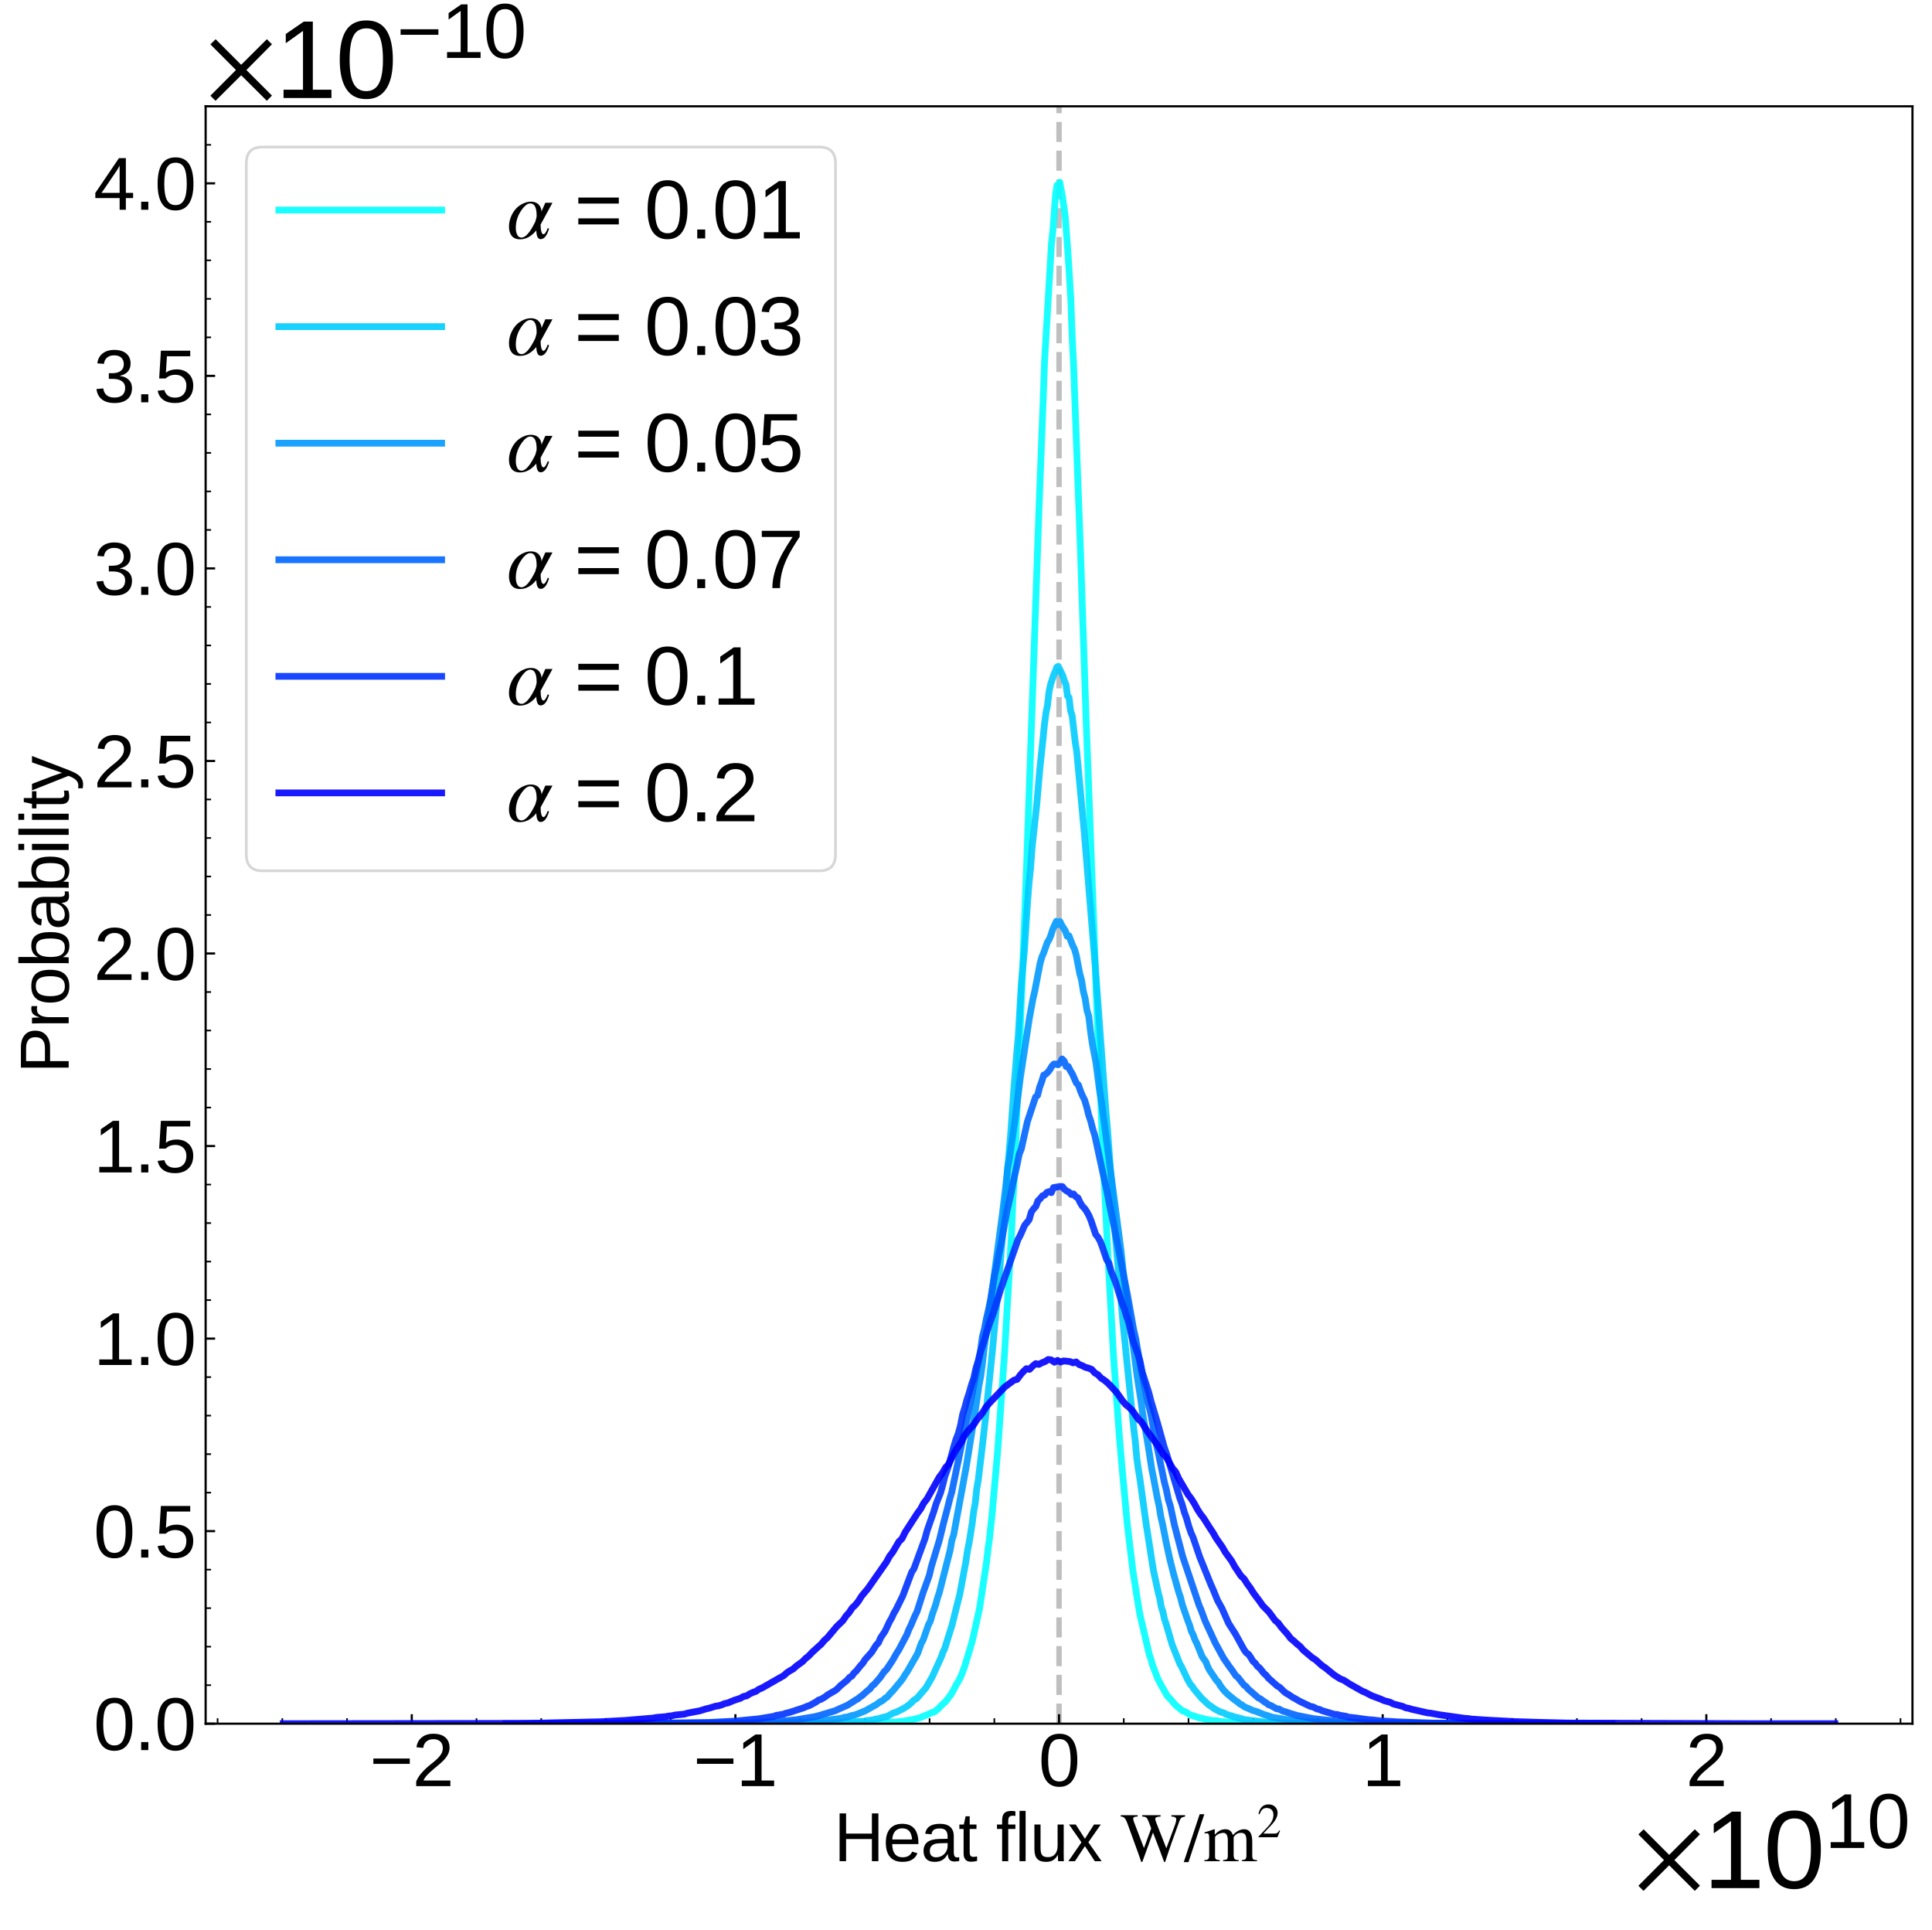<?xml version="1.0" encoding="utf-8" standalone="no"?>
<!DOCTYPE svg PUBLIC "-//W3C//DTD SVG 1.1//EN"
  "http://www.w3.org/Graphics/SVG/1.1/DTD/svg11.dtd">
<svg xmlns:xlink="http://www.w3.org/1999/xlink" width="712.237pt" height="711.49pt" viewBox="0 0 712.237 711.49" xmlns="http://www.w3.org/2000/svg" version="1.1">
 <defs>
  <style type="text/css">*{stroke-linejoin: round; stroke-linecap: butt}</style>
 </defs>
 <g id="figure_1">
  <g id="patch_1">
   <path d="M 0 711.49 
L 712.237 711.49 
L 712.237 0 
L 0 0 
z
" style="fill: #ffffff"/>
  </g>
  <g id="axes_1">
   <g id="patch_2">
    <path d="M 75.805 635.333 
L 705.037 635.333 
L 705.037 39.188 
L 75.805 39.188 
z
" style="fill: #ffffff"/>
   </g>
   <g id="line2d_1">
    <path d="M 390.421 635.333 
L 390.421 39.188 
" clip-path="url(#pc1b59db234)" style="fill: none; stroke-dasharray: 7.4,3.2; stroke-dashoffset: 0; stroke: #808080; stroke-opacity: 0.5; stroke-width: 2"/>
   </g>
   <g id="matplotlib.axis_1">
    <g id="xtick_1">
     <g id="line2d_2">
      <defs>
       <path id="m1e41622bd4" d="M 0 0 
L 0 -3.5 
" style="stroke: #000000; stroke-width: 0.8"/>
      </defs>
      <g>
       <use xlink:href="#m1e41622bd4" x="151.799" y="635.333" style="stroke: #000000; stroke-width: 0.8"/>
      </g>
     </g>
     <g id="text_1">
      <!-- $\mathdefault{−2}$ -->
      <g transform="translate(136.274 658.4) scale(0.27 -0.27)">
       <defs>
        <path id="LiberationSans-2212" d="M 316 1900 
L 316 2356 
L 3425 2356 
L 3425 1900 
L 316 1900 
z
" transform="scale(0.016)"/>
        <path id="LiberationSans-32" d="M 322 0 
L 322 397 
Q 481 763 711 1042 
Q 941 1322 1194 1548 
Q 1447 1775 1695 1969 
Q 1944 2163 2144 2356 
Q 2344 2550 2467 2762 
Q 2591 2975 2591 3244 
Q 2591 3606 2378 3806 
Q 2166 4006 1788 4006 
Q 1428 4006 1195 3811 
Q 963 3616 922 3263 
L 347 3316 
Q 409 3844 795 4156 
Q 1181 4469 1788 4469 
Q 2453 4469 2811 4155 
Q 3169 3841 3169 3263 
Q 3169 3006 3051 2753 
Q 2934 2500 2703 2247 
Q 2472 1994 1819 1463 
Q 1459 1169 1246 933 
Q 1034 697 941 478 
L 3238 478 
L 3238 0 
L 322 0 
z
" transform="scale(0.016)"/>
       </defs>
       <use xlink:href="#LiberationSans-2212" transform="translate(0 0.172)"/>
       <use xlink:href="#LiberationSans-32" transform="translate(58.398 0.172)"/>
      </g>
     </g>
    </g>
    <g id="xtick_2">
     <g id="line2d_3">
      <g>
       <use xlink:href="#m1e41622bd4" x="271.11" y="635.333" style="stroke: #000000; stroke-width: 0.8"/>
      </g>
     </g>
     <g id="text_2">
      <!-- $\mathdefault{−1}$ -->
      <g transform="translate(255.585 658.4) scale(0.27 -0.27)">
       <defs>
        <path id="LiberationSans-31" d="M 488 0 
L 488 478 
L 1609 478 
L 1609 3866 
L 616 3156 
L 616 3688 
L 1656 4403 
L 2175 4403 
L 2175 478 
L 3247 478 
L 3247 0 
L 488 0 
z
" transform="scale(0.016)"/>
       </defs>
       <use xlink:href="#LiberationSans-2212" transform="translate(0 0.203)"/>
       <use xlink:href="#LiberationSans-31" transform="translate(58.398 0.203)"/>
      </g>
     </g>
    </g>
    <g id="xtick_3">
     <g id="line2d_4">
      <g>
       <use xlink:href="#m1e41622bd4" x="390.421" y="635.333" style="stroke: #000000; stroke-width: 0.8"/>
      </g>
     </g>
     <g id="text_3">
      <!-- $\mathdefault{0}$ -->
      <g transform="translate(382.861 658.4) scale(0.27 -0.27)">
       <defs>
        <path id="LiberationSans-30" d="M 3309 2203 
Q 3309 1100 2920 518 
Q 2531 -63 1772 -63 
Q 1013 -63 631 515 
Q 250 1094 250 2203 
Q 250 3338 620 3903 
Q 991 4469 1791 4469 
Q 2569 4469 2939 3897 
Q 3309 3325 3309 2203 
z
M 2738 2203 
Q 2738 3156 2517 3584 
Q 2297 4013 1791 4013 
Q 1272 4013 1045 3591 
Q 819 3169 819 2203 
Q 819 1266 1048 831 
Q 1278 397 1778 397 
Q 2275 397 2506 840 
Q 2738 1284 2738 2203 
z
" transform="scale(0.016)"/>
       </defs>
       <use xlink:href="#LiberationSans-30" transform="translate(0 0.172)"/>
      </g>
     </g>
    </g>
    <g id="xtick_4">
     <g id="line2d_5">
      <g>
       <use xlink:href="#m1e41622bd4" x="509.732" y="635.333" style="stroke: #000000; stroke-width: 0.8"/>
      </g>
     </g>
     <g id="text_4">
      <!-- $\mathdefault{1}$ -->
      <g transform="translate(502.172 658.4) scale(0.27 -0.27)">
       <use xlink:href="#LiberationSans-31" transform="translate(0 0.203)"/>
      </g>
     </g>
    </g>
    <g id="xtick_5">
     <g id="line2d_6">
      <g>
       <use xlink:href="#m1e41622bd4" x="629.042" y="635.333" style="stroke: #000000; stroke-width: 0.8"/>
      </g>
     </g>
     <g id="text_5">
      <!-- $\mathdefault{2}$ -->
      <g transform="translate(621.482 658.4) scale(0.27 -0.27)">
       <use xlink:href="#LiberationSans-32" transform="translate(0 0.172)"/>
      </g>
     </g>
    </g>
    <g id="xtick_6">
     <g id="line2d_7">
      <defs>
       <path id="mb9619e32f5" d="M 0 0 
L 0 -2 
" style="stroke: #000000; stroke-width: 0.6"/>
      </defs>
      <g>
       <use xlink:href="#mb9619e32f5" x="80.213" y="635.333" style="stroke: #000000; stroke-width: 0.6"/>
      </g>
     </g>
    </g>
    <g id="xtick_7">
     <g id="line2d_8">
      <g>
       <use xlink:href="#mb9619e32f5" x="104.075" y="635.333" style="stroke: #000000; stroke-width: 0.6"/>
      </g>
     </g>
    </g>
    <g id="xtick_8">
     <g id="line2d_9">
      <g>
       <use xlink:href="#mb9619e32f5" x="127.937" y="635.333" style="stroke: #000000; stroke-width: 0.6"/>
      </g>
     </g>
    </g>
    <g id="xtick_9">
     <g id="line2d_10">
      <g>
       <use xlink:href="#mb9619e32f5" x="175.662" y="635.333" style="stroke: #000000; stroke-width: 0.6"/>
      </g>
     </g>
    </g>
    <g id="xtick_10">
     <g id="line2d_11">
      <g>
       <use xlink:href="#mb9619e32f5" x="199.524" y="635.333" style="stroke: #000000; stroke-width: 0.6"/>
      </g>
     </g>
    </g>
    <g id="xtick_11">
     <g id="line2d_12">
      <g>
       <use xlink:href="#mb9619e32f5" x="223.386" y="635.333" style="stroke: #000000; stroke-width: 0.6"/>
      </g>
     </g>
    </g>
    <g id="xtick_12">
     <g id="line2d_13">
      <g>
       <use xlink:href="#mb9619e32f5" x="247.248" y="635.333" style="stroke: #000000; stroke-width: 0.6"/>
      </g>
     </g>
    </g>
    <g id="xtick_13">
     <g id="line2d_14">
      <g>
       <use xlink:href="#mb9619e32f5" x="294.972" y="635.333" style="stroke: #000000; stroke-width: 0.6"/>
      </g>
     </g>
    </g>
    <g id="xtick_14">
     <g id="line2d_15">
      <g>
       <use xlink:href="#mb9619e32f5" x="318.834" y="635.333" style="stroke: #000000; stroke-width: 0.6"/>
      </g>
     </g>
    </g>
    <g id="xtick_15">
     <g id="line2d_16">
      <g>
       <use xlink:href="#mb9619e32f5" x="342.697" y="635.333" style="stroke: #000000; stroke-width: 0.6"/>
      </g>
     </g>
    </g>
    <g id="xtick_16">
     <g id="line2d_17">
      <g>
       <use xlink:href="#mb9619e32f5" x="366.559" y="635.333" style="stroke: #000000; stroke-width: 0.6"/>
      </g>
     </g>
    </g>
    <g id="xtick_17">
     <g id="line2d_18">
      <g>
       <use xlink:href="#mb9619e32f5" x="414.283" y="635.333" style="stroke: #000000; stroke-width: 0.6"/>
      </g>
     </g>
    </g>
    <g id="xtick_18">
     <g id="line2d_19">
      <g>
       <use xlink:href="#mb9619e32f5" x="438.145" y="635.333" style="stroke: #000000; stroke-width: 0.6"/>
      </g>
     </g>
    </g>
    <g id="xtick_19">
     <g id="line2d_20">
      <g>
       <use xlink:href="#mb9619e32f5" x="462.007" y="635.333" style="stroke: #000000; stroke-width: 0.6"/>
      </g>
     </g>
    </g>
    <g id="xtick_20">
     <g id="line2d_21">
      <g>
       <use xlink:href="#mb9619e32f5" x="485.87" y="635.333" style="stroke: #000000; stroke-width: 0.6"/>
      </g>
     </g>
    </g>
    <g id="xtick_21">
     <g id="line2d_22">
      <g>
       <use xlink:href="#mb9619e32f5" x="533.594" y="635.333" style="stroke: #000000; stroke-width: 0.6"/>
      </g>
     </g>
    </g>
    <g id="xtick_22">
     <g id="line2d_23">
      <g>
       <use xlink:href="#mb9619e32f5" x="557.456" y="635.333" style="stroke: #000000; stroke-width: 0.6"/>
      </g>
     </g>
    </g>
    <g id="xtick_23">
     <g id="line2d_24">
      <g>
       <use xlink:href="#mb9619e32f5" x="581.318" y="635.333" style="stroke: #000000; stroke-width: 0.6"/>
      </g>
     </g>
    </g>
    <g id="xtick_24">
     <g id="line2d_25">
      <g>
       <use xlink:href="#mb9619e32f5" x="605.18" y="635.333" style="stroke: #000000; stroke-width: 0.6"/>
      </g>
     </g>
    </g>
    <g id="xtick_25">
     <g id="line2d_26">
      <g>
       <use xlink:href="#mb9619e32f5" x="652.905" y="635.333" style="stroke: #000000; stroke-width: 0.6"/>
      </g>
     </g>
    </g>
    <g id="xtick_26">
     <g id="line2d_27">
      <g>
       <use xlink:href="#mb9619e32f5" x="676.767" y="635.333" style="stroke: #000000; stroke-width: 0.6"/>
      </g>
     </g>
    </g>
    <g id="xtick_27">
     <g id="line2d_28">
      <g>
       <use xlink:href="#mb9619e32f5" x="700.629" y="635.333" style="stroke: #000000; stroke-width: 0.6"/>
      </g>
     </g>
    </g>
    <g id="text_6">
     <!-- Heat flux $\mathrm{W} / \mathrm{m}^2$ -->
     <g transform="translate(307.421 686.12) scale(0.25 -0.25)">
      <defs>
       <path id="LiberationSans-48" d="M 3503 0 
L 3503 2041 
L 1122 2041 
L 1122 0 
L 525 0 
L 525 4403 
L 1122 4403 
L 1122 2541 
L 3503 2541 
L 3503 4403 
L 4100 4403 
L 4100 0 
L 3503 0 
z
" transform="scale(0.016)"/>
       <path id="LiberationSans-65" d="M 863 1572 
Q 863 991 1103 675 
Q 1344 359 1806 359 
Q 2172 359 2392 506 
Q 2613 653 2691 878 
L 3184 738 
Q 2881 -63 1806 -63 
Q 1056 -63 664 384 
Q 272 831 272 1713 
Q 272 2550 664 2997 
Q 1056 3444 1784 3444 
Q 3275 3444 3275 1647 
L 3275 1572 
L 863 1572 
z
M 2694 2003 
Q 2647 2538 2422 2783 
Q 2197 3028 1775 3028 
Q 1366 3028 1127 2754 
Q 888 2481 869 2003 
L 2694 2003 
z
" transform="scale(0.016)"/>
       <path id="LiberationSans-61" d="M 1294 -63 
Q 784 -63 528 206 
Q 272 475 272 944 
Q 272 1469 617 1750 
Q 963 2031 1731 2050 
L 2491 2063 
L 2491 2247 
Q 2491 2659 2316 2837 
Q 2141 3016 1766 3016 
Q 1388 3016 1216 2887 
Q 1044 2759 1009 2478 
L 422 2531 
Q 566 3444 1778 3444 
Q 2416 3444 2737 3151 
Q 3059 2859 3059 2306 
L 3059 850 
Q 3059 600 3125 473 
Q 3191 347 3375 347 
Q 3456 347 3559 369 
L 3559 19 
Q 3347 -31 3125 -31 
Q 2813 -31 2670 133 
Q 2528 297 2509 647 
L 2491 647 
Q 2275 259 1989 98 
Q 1703 -63 1294 -63 
z
M 1422 359 
Q 1731 359 1972 500 
Q 2213 641 2352 886 
Q 2491 1131 2491 1391 
L 2491 1669 
L 1875 1656 
Q 1478 1650 1273 1575 
Q 1069 1500 959 1344 
Q 850 1188 850 934 
Q 850 659 998 509 
Q 1147 359 1422 359 
z
" transform="scale(0.016)"/>
       <path id="LiberationSans-74" d="M 1731 25 
Q 1453 -50 1163 -50 
Q 488 -50 488 716 
L 488 2972 
L 97 2972 
L 97 3381 
L 509 3381 
L 675 4138 
L 1050 4138 
L 1050 3381 
L 1675 3381 
L 1675 2972 
L 1050 2972 
L 1050 838 
Q 1050 594 1129 495 
Q 1209 397 1406 397 
Q 1519 397 1731 441 
L 1731 25 
z
" transform="scale(0.016)"/>
       <path id="LiberationSans-20" transform="scale(0.016)"/>
       <path id="LiberationSans-66" d="M 1128 2972 
L 1128 0 
L 566 0 
L 566 2972 
L 91 2972 
L 91 3381 
L 566 3381 
L 566 3763 
Q 566 4225 769 4428 
Q 972 4631 1391 4631 
Q 1625 4631 1788 4594 
L 1788 4166 
Q 1647 4191 1538 4191 
Q 1322 4191 1225 4081 
Q 1128 3972 1128 3684 
L 1128 3381 
L 1788 3381 
L 1788 2972 
L 1128 2972 
z
" transform="scale(0.016)"/>
       <path id="LiberationSans-6c" d="M 431 0 
L 431 4638 
L 994 4638 
L 994 0 
L 431 0 
z
" transform="scale(0.016)"/>
       <path id="LiberationSans-75" d="M 981 3381 
L 981 1238 
Q 981 903 1047 718 
Q 1113 534 1256 453 
Q 1400 372 1678 372 
Q 2084 372 2318 650 
Q 2553 928 2553 1422 
L 2553 3381 
L 3116 3381 
L 3116 722 
Q 3116 131 3134 0 
L 2603 0 
Q 2600 16 2597 84 
Q 2594 153 2589 242 
Q 2584 331 2578 578 
L 2569 578 
Q 2375 228 2120 82 
Q 1866 -63 1488 -63 
Q 931 -63 673 214 
Q 416 491 416 1128 
L 416 3381 
L 981 3381 
z
" transform="scale(0.016)"/>
       <path id="LiberationSans-78" d="M 2503 0 
L 1594 1388 
L 678 0 
L 72 0 
L 1275 1738 
L 128 3381 
L 750 3381 
L 1594 2066 
L 2431 3381 
L 3059 3381 
L 1913 1744 
L 3131 0 
L 2503 0 
z
" transform="scale(0.016)"/>
       <path id="STIXGeneral-Regular-57" d="M 5965 4237 
L 5965 4115 
Q 5709 4064 5616 3990 
Q 5523 3917 5434 3667 
Q 4704 1709 4128 -70 
L 4032 -70 
Q 3642 1011 3008 2637 
L 2022 -70 
L 1926 -70 
Q 1709 576 1277 1753 
Q 845 2931 698 3347 
Q 538 3808 406 3958 
Q 275 4109 32 4115 
L 32 4237 
L 1594 4237 
L 1594 4115 
Q 1357 4109 1270 4064 
Q 1184 4019 1184 3917 
Q 1184 3808 1254 3616 
L 2176 1210 
L 2842 3021 
L 2662 3501 
Q 2509 3917 2400 4013 
Q 2291 4109 2010 4115 
L 2010 4237 
L 3706 4237 
L 3706 4115 
Q 3213 4102 3213 3891 
Q 3213 3808 3322 3520 
L 4237 1190 
L 5043 3360 
Q 5152 3667 5152 3853 
Q 5152 4109 4704 4115 
L 4704 4237 
L 5965 4237 
z
" transform="scale(0.016)"/>
       <path id="STIXGeneral-Regular-2f" d="M 1837 4326 
L 378 -90 
L -58 -90 
L 1408 4326 
L 1837 4326 
z
" transform="scale(0.016)"/>
       <path id="STIXGeneral-Regular-6d" d="M 4960 0 
L 3565 0 
L 3565 96 
Q 3834 122 3907 208 
Q 3981 294 3981 576 
L 3981 1894 
Q 3981 2278 3869 2444 
Q 3757 2611 3488 2611 
Q 3264 2611 3107 2521 
Q 2950 2432 2803 2221 
L 2803 608 
Q 2803 301 2896 201 
Q 2989 102 3264 96 
L 3264 0 
L 1830 0 
L 1830 96 
Q 2112 115 2189 188 
Q 2266 262 2266 550 
L 2266 1901 
Q 2266 2611 1850 2611 
Q 1670 2611 1468 2531 
Q 1267 2451 1171 2336 
Q 1088 2240 1088 2227 
L 1088 448 
Q 1088 243 1177 176 
Q 1267 109 1523 96 
L 1523 0 
L 102 0 
L 102 96 
Q 371 102 460 195 
Q 550 288 550 563 
L 550 2150 
Q 550 2387 499 2480 
Q 448 2573 326 2573 
Q 230 2573 122 2547 
L 122 2656 
Q 557 2778 1011 2944 
L 1062 2925 
L 1062 2451 
L 1075 2451 
Q 1363 2752 1584 2848 
Q 1805 2944 2054 2944 
Q 2560 2944 2733 2406 
Q 3232 2944 3776 2944 
Q 4518 2944 4518 1792 
L 4518 493 
Q 4518 282 4582 202 
Q 4646 122 4794 109 
L 4960 96 
L 4960 0 
z
" transform="scale(0.016)"/>
       <path id="STIXGeneral-Regular-32" d="M 3034 877 
L 2688 0 
L 186 0 
L 186 77 
L 1325 1286 
Q 1773 1754 1965 2144 
Q 2157 2534 2157 2950 
Q 2157 3379 1920 3616 
Q 1683 3853 1267 3853 
Q 922 3853 720 3673 
Q 518 3494 326 3021 
L 192 3053 
Q 301 3648 630 3987 
Q 960 4326 1523 4326 
Q 2054 4326 2380 4006 
Q 2707 3686 2707 3200 
Q 2707 2477 1888 1613 
L 832 486 
L 2330 486 
Q 2541 486 2665 569 
Q 2790 653 2944 915 
L 3034 877 
z
" transform="scale(0.016)"/>
      </defs>
      <use xlink:href="#LiberationSans-48" transform="translate(0 0.409)"/>
      <use xlink:href="#LiberationSans-65" transform="translate(72.217 0.409)"/>
      <use xlink:href="#LiberationSans-61" transform="translate(127.832 0.409)"/>
      <use xlink:href="#LiberationSans-74" transform="translate(183.447 0.409)"/>
      <use xlink:href="#LiberationSans-20" transform="translate(211.23 0.409)"/>
      <use xlink:href="#LiberationSans-66" transform="translate(239.014 0.409)"/>
      <use xlink:href="#LiberationSans-6c" transform="translate(266.797 0.409)"/>
      <use xlink:href="#LiberationSans-75" transform="translate(289.014 0.409)"/>
      <use xlink:href="#LiberationSans-78" transform="translate(344.629 0.409)"/>
      <use xlink:href="#LiberationSans-20" transform="translate(394.629 0.409)"/>
      <use xlink:href="#STIXGeneral-Regular-57" transform="translate(422.412 0.409)"/>
      <use xlink:href="#STIXGeneral-Regular-2f" transform="translate(516.812 0.409)"/>
      <use xlink:href="#STIXGeneral-Regular-6d" transform="translate(544.612 0.409)"/>
      <use xlink:href="#STIXGeneral-Regular-32" transform="translate(623.955 35.684) scale(0.7)"/>
     </g>
    </g>
    <g id="text_7">
     <!-- $\times\mathdefault{10^{10}}\mathdefault{}$ -->
     <g transform="translate(602.237 695.99) scale(0.4 -0.4)">
      <defs>
       <path id="STIXGeneral-Regular-d7" d="M 3821 141 
L 3526 -160 
L 2048 1312 
L 570 -160 
L 275 134 
L 1747 1613 
L 275 3091 
L 576 3386 
L 2048 1914 
L 3526 3386 
L 3821 3098 
L 2349 1613 
L 3821 141 
z
" transform="scale(0.016)"/>
      </defs>
      <use xlink:href="#STIXGeneral-Regular-d7" transform="translate(0 0.141)"/>
      <use xlink:href="#LiberationSans-31" transform="translate(64 0.141)"/>
      <use xlink:href="#LiberationSans-30" transform="translate(119.615 0.141)"/>
      <use xlink:href="#LiberationSans-31" transform="translate(176.155 37.12) scale(0.7)"/>
      <use xlink:href="#LiberationSans-30" transform="translate(215.086 37.12) scale(0.7)"/>
     </g>
    </g>
   </g>
   <g id="matplotlib.axis_2">
    <g id="ytick_1">
     <g id="line2d_29">
      <defs>
       <path id="m7ea3ae0558" d="M 0 0 
L 3.5 0 
" style="stroke: #000000; stroke-width: 0.8"/>
      </defs>
      <g>
       <use xlink:href="#m7ea3ae0558" x="75.805" y="635.333" style="stroke: #000000; stroke-width: 0.8"/>
      </g>
     </g>
     <g id="text_8">
      <!-- $\mathdefault{0.0}$ -->
      <g transform="translate(34.505 645.117) scale(0.27 -0.27)">
       <defs>
        <path id="LiberationSans-2e" d="M 584 0 
L 584 684 
L 1194 684 
L 1194 0 
L 584 0 
z
" transform="scale(0.016)"/>
       </defs>
       <use xlink:href="#LiberationSans-30" transform="translate(0 0.172)"/>
       <use xlink:href="#LiberationSans-2e" transform="translate(55.615 0.172)"/>
       <use xlink:href="#LiberationSans-30" transform="translate(83.398 0.172)"/>
      </g>
     </g>
    </g>
    <g id="ytick_2">
     <g id="line2d_30">
      <g>
       <use xlink:href="#m7ea3ae0558" x="75.805" y="564.364" style="stroke: #000000; stroke-width: 0.8"/>
      </g>
     </g>
     <g id="text_9">
      <!-- $\mathdefault{0.5}$ -->
      <g transform="translate(34.505 574.147) scale(0.27 -0.27)">
       <defs>
        <path id="LiberationSans-35" d="M 3291 1434 
Q 3291 738 2877 337 
Q 2463 -63 1728 -63 
Q 1113 -63 734 206 
Q 356 475 256 984 
L 825 1050 
Q 1003 397 1741 397 
Q 2194 397 2450 670 
Q 2706 944 2706 1422 
Q 2706 1838 2448 2094 
Q 2191 2350 1753 2350 
Q 1525 2350 1328 2278 
Q 1131 2206 934 2034 
L 384 2034 
L 531 4403 
L 3034 4403 
L 3034 3925 
L 1044 3925 
L 959 2528 
Q 1325 2809 1869 2809 
Q 2519 2809 2905 2428 
Q 3291 2047 3291 1434 
z
" transform="scale(0.016)"/>
       </defs>
       <use xlink:href="#LiberationSans-30" transform="translate(0 0.172)"/>
       <use xlink:href="#LiberationSans-2e" transform="translate(55.615 0.172)"/>
       <use xlink:href="#LiberationSans-35" transform="translate(83.398 0.172)"/>
      </g>
     </g>
    </g>
    <g id="ytick_3">
     <g id="line2d_31">
      <g>
       <use xlink:href="#m7ea3ae0558" x="75.805" y="493.394" style="stroke: #000000; stroke-width: 0.8"/>
      </g>
     </g>
     <g id="text_10">
      <!-- $\mathdefault{1.0}$ -->
      <g transform="translate(34.505 503.177) scale(0.27 -0.27)">
       <use xlink:href="#LiberationSans-31" transform="translate(0 0.172)"/>
       <use xlink:href="#LiberationSans-2e" transform="translate(55.615 0.172)"/>
       <use xlink:href="#LiberationSans-30" transform="translate(83.398 0.172)"/>
      </g>
     </g>
    </g>
    <g id="ytick_4">
     <g id="line2d_32">
      <g>
       <use xlink:href="#m7ea3ae0558" x="75.805" y="422.424" style="stroke: #000000; stroke-width: 0.8"/>
      </g>
     </g>
     <g id="text_11">
      <!-- $\mathdefault{1.5}$ -->
      <g transform="translate(34.505 432.207) scale(0.27 -0.27)">
       <use xlink:href="#LiberationSans-31" transform="translate(0 0.203)"/>
       <use xlink:href="#LiberationSans-2e" transform="translate(55.615 0.203)"/>
       <use xlink:href="#LiberationSans-35" transform="translate(83.398 0.203)"/>
      </g>
     </g>
    </g>
    <g id="ytick_5">
     <g id="line2d_33">
      <g>
       <use xlink:href="#m7ea3ae0558" x="75.805" y="351.454" style="stroke: #000000; stroke-width: 0.8"/>
      </g>
     </g>
     <g id="text_12">
      <!-- $\mathdefault{2.0}$ -->
      <g transform="translate(34.505 361.238) scale(0.27 -0.27)">
       <use xlink:href="#LiberationSans-32" transform="translate(0 0.172)"/>
       <use xlink:href="#LiberationSans-2e" transform="translate(55.615 0.172)"/>
       <use xlink:href="#LiberationSans-30" transform="translate(83.398 0.172)"/>
      </g>
     </g>
    </g>
    <g id="ytick_6">
     <g id="line2d_34">
      <g>
       <use xlink:href="#m7ea3ae0558" x="75.805" y="280.485" style="stroke: #000000; stroke-width: 0.8"/>
      </g>
     </g>
     <g id="text_13">
      <!-- $\mathdefault{2.5}$ -->
      <g transform="translate(34.505 290.268) scale(0.27 -0.27)">
       <use xlink:href="#LiberationSans-32" transform="translate(0 0.172)"/>
       <use xlink:href="#LiberationSans-2e" transform="translate(55.615 0.172)"/>
       <use xlink:href="#LiberationSans-35" transform="translate(83.398 0.172)"/>
      </g>
     </g>
    </g>
    <g id="ytick_7">
     <g id="line2d_35">
      <g>
       <use xlink:href="#m7ea3ae0558" x="75.805" y="209.515" style="stroke: #000000; stroke-width: 0.8"/>
      </g>
     </g>
     <g id="text_14">
      <!-- $\mathdefault{3.0}$ -->
      <g transform="translate(34.505 219.298) scale(0.27 -0.27)">
       <defs>
        <path id="LiberationSans-33" d="M 3278 1216 
Q 3278 606 2890 271 
Q 2503 -63 1784 -63 
Q 1116 -63 717 239 
Q 319 541 244 1131 
L 825 1184 
Q 938 403 1784 403 
Q 2209 403 2451 612 
Q 2694 822 2694 1234 
Q 2694 1594 2417 1795 
Q 2141 1997 1619 1997 
L 1300 1997 
L 1300 2484 
L 1606 2484 
Q 2069 2484 2323 2686 
Q 2578 2888 2578 3244 
Q 2578 3597 2370 3801 
Q 2163 4006 1753 4006 
Q 1381 4006 1151 3815 
Q 922 3625 884 3278 
L 319 3322 
Q 381 3863 767 4166 
Q 1153 4469 1759 4469 
Q 2422 4469 2789 4161 
Q 3156 3853 3156 3303 
Q 3156 2881 2920 2617 
Q 2684 2353 2234 2259 
L 2234 2247 
Q 2728 2194 3003 1916 
Q 3278 1638 3278 1216 
z
" transform="scale(0.016)"/>
       </defs>
       <use xlink:href="#LiberationSans-33" transform="translate(0 0.172)"/>
       <use xlink:href="#LiberationSans-2e" transform="translate(55.615 0.172)"/>
       <use xlink:href="#LiberationSans-30" transform="translate(83.398 0.172)"/>
      </g>
     </g>
    </g>
    <g id="ytick_8">
     <g id="line2d_36">
      <g>
       <use xlink:href="#m7ea3ae0558" x="75.805" y="138.545" style="stroke: #000000; stroke-width: 0.8"/>
      </g>
     </g>
     <g id="text_15">
      <!-- $\mathdefault{3.5}$ -->
      <g transform="translate(34.505 148.328) scale(0.27 -0.27)">
       <use xlink:href="#LiberationSans-33" transform="translate(0 0.172)"/>
       <use xlink:href="#LiberationSans-2e" transform="translate(55.615 0.172)"/>
       <use xlink:href="#LiberationSans-35" transform="translate(83.398 0.172)"/>
      </g>
     </g>
    </g>
    <g id="ytick_9">
     <g id="line2d_37">
      <g>
       <use xlink:href="#m7ea3ae0558" x="75.805" y="67.575" style="stroke: #000000; stroke-width: 0.8"/>
      </g>
     </g>
     <g id="text_16">
      <!-- $\mathdefault{4.0}$ -->
      <g transform="translate(34.505 77.359) scale(0.27 -0.27)">
       <defs>
        <path id="LiberationSans-34" d="M 2753 997 
L 2753 0 
L 2222 0 
L 2222 997 
L 147 997 
L 147 1434 
L 2163 4403 
L 2753 4403 
L 2753 1441 
L 3372 1441 
L 3372 997 
L 2753 997 
z
M 2222 3769 
Q 2216 3750 2134 3603 
Q 2053 3456 2013 3397 
L 884 1734 
L 716 1503 
L 666 1441 
L 2222 1441 
L 2222 3769 
z
" transform="scale(0.016)"/>
       </defs>
       <use xlink:href="#LiberationSans-34" transform="translate(0 0.172)"/>
       <use xlink:href="#LiberationSans-2e" transform="translate(55.615 0.172)"/>
       <use xlink:href="#LiberationSans-30" transform="translate(83.398 0.172)"/>
      </g>
     </g>
    </g>
    <g id="ytick_10">
     <g id="line2d_38">
      <defs>
       <path id="mc1b28e9e3f" d="M 0 0 
L 2 0 
" style="stroke: #000000; stroke-width: 0.6"/>
      </defs>
      <g>
       <use xlink:href="#mc1b28e9e3f" x="75.805" y="621.14" style="stroke: #000000; stroke-width: 0.6"/>
      </g>
     </g>
    </g>
    <g id="ytick_11">
     <g id="line2d_39">
      <g>
       <use xlink:href="#mc1b28e9e3f" x="75.805" y="606.946" style="stroke: #000000; stroke-width: 0.6"/>
      </g>
     </g>
    </g>
    <g id="ytick_12">
     <g id="line2d_40">
      <g>
       <use xlink:href="#mc1b28e9e3f" x="75.805" y="592.752" style="stroke: #000000; stroke-width: 0.6"/>
      </g>
     </g>
    </g>
    <g id="ytick_13">
     <g id="line2d_41">
      <g>
       <use xlink:href="#mc1b28e9e3f" x="75.805" y="578.558" style="stroke: #000000; stroke-width: 0.6"/>
      </g>
     </g>
    </g>
    <g id="ytick_14">
     <g id="line2d_42">
      <g>
       <use xlink:href="#mc1b28e9e3f" x="75.805" y="550.17" style="stroke: #000000; stroke-width: 0.6"/>
      </g>
     </g>
    </g>
    <g id="ytick_15">
     <g id="line2d_43">
      <g>
       <use xlink:href="#mc1b28e9e3f" x="75.805" y="535.976" style="stroke: #000000; stroke-width: 0.6"/>
      </g>
     </g>
    </g>
    <g id="ytick_16">
     <g id="line2d_44">
      <g>
       <use xlink:href="#mc1b28e9e3f" x="75.805" y="521.782" style="stroke: #000000; stroke-width: 0.6"/>
      </g>
     </g>
    </g>
    <g id="ytick_17">
     <g id="line2d_45">
      <g>
       <use xlink:href="#mc1b28e9e3f" x="75.805" y="507.588" style="stroke: #000000; stroke-width: 0.6"/>
      </g>
     </g>
    </g>
    <g id="ytick_18">
     <g id="line2d_46">
      <g>
       <use xlink:href="#mc1b28e9e3f" x="75.805" y="479.2" style="stroke: #000000; stroke-width: 0.6"/>
      </g>
     </g>
    </g>
    <g id="ytick_19">
     <g id="line2d_47">
      <g>
       <use xlink:href="#mc1b28e9e3f" x="75.805" y="465.006" style="stroke: #000000; stroke-width: 0.6"/>
      </g>
     </g>
    </g>
    <g id="ytick_20">
     <g id="line2d_48">
      <g>
       <use xlink:href="#mc1b28e9e3f" x="75.805" y="450.812" style="stroke: #000000; stroke-width: 0.6"/>
      </g>
     </g>
    </g>
    <g id="ytick_21">
     <g id="line2d_49">
      <g>
       <use xlink:href="#mc1b28e9e3f" x="75.805" y="436.618" style="stroke: #000000; stroke-width: 0.6"/>
      </g>
     </g>
    </g>
    <g id="ytick_22">
     <g id="line2d_50">
      <g>
       <use xlink:href="#mc1b28e9e3f" x="75.805" y="408.23" style="stroke: #000000; stroke-width: 0.6"/>
      </g>
     </g>
    </g>
    <g id="ytick_23">
     <g id="line2d_51">
      <g>
       <use xlink:href="#mc1b28e9e3f" x="75.805" y="394.036" style="stroke: #000000; stroke-width: 0.6"/>
      </g>
     </g>
    </g>
    <g id="ytick_24">
     <g id="line2d_52">
      <g>
       <use xlink:href="#mc1b28e9e3f" x="75.805" y="379.842" style="stroke: #000000; stroke-width: 0.6"/>
      </g>
     </g>
    </g>
    <g id="ytick_25">
     <g id="line2d_53">
      <g>
       <use xlink:href="#mc1b28e9e3f" x="75.805" y="365.648" style="stroke: #000000; stroke-width: 0.6"/>
      </g>
     </g>
    </g>
    <g id="ytick_26">
     <g id="line2d_54">
      <g>
       <use xlink:href="#mc1b28e9e3f" x="75.805" y="337.26" style="stroke: #000000; stroke-width: 0.6"/>
      </g>
     </g>
    </g>
    <g id="ytick_27">
     <g id="line2d_55">
      <g>
       <use xlink:href="#mc1b28e9e3f" x="75.805" y="323.067" style="stroke: #000000; stroke-width: 0.6"/>
      </g>
     </g>
    </g>
    <g id="ytick_28">
     <g id="line2d_56">
      <g>
       <use xlink:href="#mc1b28e9e3f" x="75.805" y="308.873" style="stroke: #000000; stroke-width: 0.6"/>
      </g>
     </g>
    </g>
    <g id="ytick_29">
     <g id="line2d_57">
      <g>
       <use xlink:href="#mc1b28e9e3f" x="75.805" y="294.679" style="stroke: #000000; stroke-width: 0.6"/>
      </g>
     </g>
    </g>
    <g id="ytick_30">
     <g id="line2d_58">
      <g>
       <use xlink:href="#mc1b28e9e3f" x="75.805" y="266.291" style="stroke: #000000; stroke-width: 0.6"/>
      </g>
     </g>
    </g>
    <g id="ytick_31">
     <g id="line2d_59">
      <g>
       <use xlink:href="#mc1b28e9e3f" x="75.805" y="252.097" style="stroke: #000000; stroke-width: 0.6"/>
      </g>
     </g>
    </g>
    <g id="ytick_32">
     <g id="line2d_60">
      <g>
       <use xlink:href="#mc1b28e9e3f" x="75.805" y="237.903" style="stroke: #000000; stroke-width: 0.6"/>
      </g>
     </g>
    </g>
    <g id="ytick_33">
     <g id="line2d_61">
      <g>
       <use xlink:href="#mc1b28e9e3f" x="75.805" y="223.709" style="stroke: #000000; stroke-width: 0.6"/>
      </g>
     </g>
    </g>
    <g id="ytick_34">
     <g id="line2d_62">
      <g>
       <use xlink:href="#mc1b28e9e3f" x="75.805" y="195.321" style="stroke: #000000; stroke-width: 0.6"/>
      </g>
     </g>
    </g>
    <g id="ytick_35">
     <g id="line2d_63">
      <g>
       <use xlink:href="#mc1b28e9e3f" x="75.805" y="181.127" style="stroke: #000000; stroke-width: 0.6"/>
      </g>
     </g>
    </g>
    <g id="ytick_36">
     <g id="line2d_64">
      <g>
       <use xlink:href="#mc1b28e9e3f" x="75.805" y="166.933" style="stroke: #000000; stroke-width: 0.6"/>
      </g>
     </g>
    </g>
    <g id="ytick_37">
     <g id="line2d_65">
      <g>
       <use xlink:href="#mc1b28e9e3f" x="75.805" y="152.739" style="stroke: #000000; stroke-width: 0.6"/>
      </g>
     </g>
    </g>
    <g id="ytick_38">
     <g id="line2d_66">
      <g>
       <use xlink:href="#mc1b28e9e3f" x="75.805" y="124.351" style="stroke: #000000; stroke-width: 0.6"/>
      </g>
     </g>
    </g>
    <g id="ytick_39">
     <g id="line2d_67">
      <g>
       <use xlink:href="#mc1b28e9e3f" x="75.805" y="110.157" style="stroke: #000000; stroke-width: 0.6"/>
      </g>
     </g>
    </g>
    <g id="ytick_40">
     <g id="line2d_68">
      <g>
       <use xlink:href="#mc1b28e9e3f" x="75.805" y="95.963" style="stroke: #000000; stroke-width: 0.6"/>
      </g>
     </g>
    </g>
    <g id="ytick_41">
     <g id="line2d_69">
      <g>
       <use xlink:href="#mc1b28e9e3f" x="75.805" y="81.769" style="stroke: #000000; stroke-width: 0.6"/>
      </g>
     </g>
    </g>
    <g id="ytick_42">
     <g id="line2d_70">
      <g>
       <use xlink:href="#mc1b28e9e3f" x="75.805" y="53.381" style="stroke: #000000; stroke-width: 0.6"/>
      </g>
     </g>
    </g>
    <g id="ytick_43">
     <g id="line2d_71">
      <g>
       <use xlink:href="#mc1b28e9e3f" x="75.805" y="39.188" style="stroke: #000000; stroke-width: 0.6"/>
      </g>
     </g>
    </g>
    <g id="text_17">
     <!-- Probability -->
     <g transform="translate(25.317 395.62) rotate(-90) scale(0.25 -0.25)">
      <defs>
       <path id="LiberationSans-50" d="M 3931 3078 
Q 3931 2453 3523 2084 
Q 3116 1716 2416 1716 
L 1122 1716 
L 1122 0 
L 525 0 
L 525 4403 
L 2378 4403 
Q 3119 4403 3525 4056 
Q 3931 3709 3931 3078 
z
M 3331 3072 
Q 3331 3925 2306 3925 
L 1122 3925 
L 1122 2188 
L 2331 2188 
Q 3331 2188 3331 3072 
z
" transform="scale(0.016)"/>
       <path id="LiberationSans-72" d="M 444 0 
L 444 2594 
Q 444 2950 425 3381 
L 956 3381 
Q 981 2806 981 2691 
L 994 2691 
Q 1128 3125 1303 3284 
Q 1478 3444 1797 3444 
Q 1909 3444 2025 3413 
L 2025 2897 
Q 1913 2928 1725 2928 
Q 1375 2928 1190 2626 
Q 1006 2325 1006 1763 
L 1006 0 
L 444 0 
z
" transform="scale(0.016)"/>
       <path id="LiberationSans-6f" d="M 3291 1694 
Q 3291 806 2900 371 
Q 2509 -63 1766 -63 
Q 1025 -63 647 389 
Q 269 841 269 1694 
Q 269 3444 1784 3444 
Q 2559 3444 2925 3017 
Q 3291 2591 3291 1694 
z
M 2700 1694 
Q 2700 2394 2492 2711 
Q 2284 3028 1794 3028 
Q 1300 3028 1079 2704 
Q 859 2381 859 1694 
Q 859 1025 1076 689 
Q 1294 353 1759 353 
Q 2266 353 2483 678 
Q 2700 1003 2700 1694 
z
" transform="scale(0.016)"/>
       <path id="LiberationSans-62" d="M 3291 1706 
Q 3291 -63 2047 -63 
Q 1663 -63 1408 76 
Q 1153 216 994 525 
L 988 525 
Q 988 428 975 229 
Q 963 31 956 0 
L 413 0 
Q 431 169 431 697 
L 431 4638 
L 994 4638 
L 994 3316 
Q 994 3113 981 2838 
L 994 2838 
Q 1150 3163 1408 3303 
Q 1666 3444 2047 3444 
Q 2688 3444 2989 3012 
Q 3291 2581 3291 1706 
z
M 2700 1688 
Q 2700 2397 2512 2703 
Q 2325 3009 1903 3009 
Q 1428 3009 1211 2684 
Q 994 2359 994 1653 
Q 994 988 1206 670 
Q 1419 353 1897 353 
Q 2322 353 2511 667 
Q 2700 981 2700 1688 
z
" transform="scale(0.016)"/>
       <path id="LiberationSans-69" d="M 428 4100 
L 428 4638 
L 991 4638 
L 991 4100 
L 428 4100 
z
M 428 0 
L 428 3381 
L 991 3381 
L 991 0 
L 428 0 
z
" transform="scale(0.016)"/>
       <path id="LiberationSans-79" d="M 597 -1328 
Q 366 -1328 209 -1294 
L 209 -872 
Q 328 -891 472 -891 
Q 997 -891 1303 -119 
L 1356 16 
L 16 3381 
L 616 3381 
L 1328 1513 
Q 1344 1469 1366 1408 
Q 1388 1347 1506 1000 
Q 1625 653 1634 613 
L 1853 1228 
L 2594 3381 
L 3188 3381 
L 1888 0 
Q 1678 -541 1497 -805 
Q 1316 -1069 1095 -1198 
Q 875 -1328 597 -1328 
z
" transform="scale(0.016)"/>
      </defs>
      <use xlink:href="#LiberationSans-50"/>
      <use xlink:href="#LiberationSans-72" x="66.699"/>
      <use xlink:href="#LiberationSans-6f" x="100"/>
      <use xlink:href="#LiberationSans-62" x="155.615"/>
      <use xlink:href="#LiberationSans-61" x="211.23"/>
      <use xlink:href="#LiberationSans-62" x="266.846"/>
      <use xlink:href="#LiberationSans-69" x="322.461"/>
      <use xlink:href="#LiberationSans-6c" x="344.678"/>
      <use xlink:href="#LiberationSans-69" x="366.895"/>
      <use xlink:href="#LiberationSans-74" x="389.111"/>
      <use xlink:href="#LiberationSans-79" x="416.895"/>
     </g>
    </g>
    <g id="text_18">
     <!-- $\times\mathdefault{10^{−10}}\mathdefault{}$ -->
     <g transform="translate(75.805 36.188) scale(0.4 -0.4)">
      <use xlink:href="#STIXGeneral-Regular-d7" transform="translate(0 0.141)"/>
      <use xlink:href="#LiberationSans-31" transform="translate(64 0.141)"/>
      <use xlink:href="#LiberationSans-30" transform="translate(119.615 0.141)"/>
      <use xlink:href="#LiberationSans-2212" transform="translate(176.155 37.12) scale(0.7)"/>
      <use xlink:href="#LiberationSans-31" transform="translate(217.034 37.12) scale(0.7)"/>
      <use xlink:href="#LiberationSans-30" transform="translate(255.965 37.12) scale(0.7)"/>
     </g>
    </g>
   </g>
   <g id="line2d_72">
    <path d="M 263.433 635.329 
L 280.229 635.331 
L 321.455 635.139 
L 330.617 634.714 
L 331.635 634.553 
L 332.144 634.548 
L 332.653 634.424 
L 333.162 634.448 
L 334.18 634.18 
L 336.215 633.883 
L 338.251 633.387 
L 339.269 633.074 
L 341.305 632.239 
L 342.323 631.798 
L 343.85 631.123 
L 344.868 630.762 
L 345.377 630.175 
L 345.886 629.835 
L 347.922 627.742 
L 348.431 627.408 
L 350.467 624.743 
L 351.485 623.025 
L 352.503 621.001 
L 353.52 619.361 
L 354.538 617.2 
L 355.556 614.418 
L 357.592 607.765 
L 358.61 604.145 
L 361.155 592.653 
L 363.191 579.121 
L 363.7 575.813 
L 364.209 571.172 
L 364.718 567.572 
L 365.736 558.171 
L 367.772 535.125 
L 370.317 499.08 
L 372.861 455.426 
L 373.37 443.333 
L 373.879 434.901 
L 377.442 346.084 
L 378.46 319.185 
L 383.041 187.218 
L 384.568 147.52 
L 385.077 133.194 
L 387.622 89.862 
L 388.131 85.206 
L 389.148 71.72 
L 389.657 68.276 
L 390.166 69.259 
L 390.675 67.176 
L 391.693 72.631 
L 392.711 79.899 
L 393.729 93.621 
L 394.747 109.951 
L 395.256 123.982 
L 395.765 134.156 
L 397.292 175.493 
L 398.31 202.686 
L 399.328 233.314 
L 400.346 263.532 
L 401.873 304.334 
L 404.418 373.242 
L 406.962 432.83 
L 408.489 463.657 
L 410.525 500.324 
L 412.561 528.16 
L 413.579 540.288 
L 415.615 562.102 
L 417.651 579.039 
L 419.178 588.786 
L 420.196 594.963 
L 423.759 610.154 
L 424.267 611.404 
L 424.776 613.438 
L 426.812 618.751 
L 427.83 620.695 
L 428.848 622.523 
L 430.375 625.167 
L 431.393 626.182 
L 433.429 628.541 
L 435.974 630.642 
L 436.483 630.71 
L 438.01 631.564 
L 438.519 631.994 
L 440.046 632.531 
L 441.064 632.786 
L 441.572 633.092 
L 442.081 633.099 
L 442.59 633.345 
L 443.099 633.316 
L 444.626 633.768 
L 445.135 633.807 
L 445.644 633.997 
L 446.153 634.003 
L 446.662 634.196 
L 448.698 634.255 
L 449.716 634.537 
L 451.243 634.653 
L 452.261 634.78 
L 453.788 634.837 
L 454.806 634.96 
L 456.333 634.965 
L 458.878 635.094 
L 460.404 635.097 
L 461.931 635.154 
L 464.985 635.233 
L 467.53 635.21 
L 469.057 635.279 
L 473.638 635.301 
L 484.326 635.312 
L 503.667 635.33 
L 517.409 635.333 
L 517.409 635.333 
" clip-path="url(#pc1b59db234)" style="fill: none; stroke: #00ffff; stroke-opacity: 0.9; stroke-width: 2.5; stroke-linecap: square"/>
   </g>
   <g id="line2d_73">
    <path d="M 248.904 635.333 
L 298.818 635.225 
L 301.654 635.178 
L 308.46 635.037 
L 309.595 634.92 
L 318.67 634.432 
L 319.237 634.242 
L 320.371 634.102 
L 322.073 633.895 
L 322.64 633.661 
L 323.775 633.5 
L 326.043 632.846 
L 326.611 632.821 
L 327.745 632.277 
L 329.447 631.327 
L 330.014 631.259 
L 332.85 629.874 
L 334.552 628.808 
L 336.253 627.376 
L 336.82 626.71 
L 337.955 626.052 
L 341.358 622.099 
L 343.627 618.178 
L 347.03 610.703 
L 347.597 609.013 
L 348.164 607.954 
L 351 598.915 
L 352.135 594.361 
L 353.836 587.576 
L 356.105 575.415 
L 356.672 571.53 
L 357.24 568.806 
L 358.374 561.731 
L 358.941 557.204 
L 359.508 554.13 
L 360.076 548.813 
L 360.643 545.479 
L 362.344 531.301 
L 363.479 521.033 
L 365.748 498.983 
L 368.016 474.537 
L 370.285 446.909 
L 370.852 441.271 
L 371.42 431.569 
L 372.554 418.474 
L 373.688 402.447 
L 374.823 388.136 
L 375.39 381.927 
L 376.524 362.536 
L 377.659 350.11 
L 378.793 332.789 
L 379.36 325.431 
L 379.928 319.987 
L 380.495 312.288 
L 382.196 296.639 
L 383.331 283.473 
L 384.465 272.798 
L 385.032 267.07 
L 385.6 262.737 
L 386.167 259.936 
L 386.734 254.912 
L 387.301 252.26 
L 388.436 248.802 
L 389.003 247.523 
L 389.57 245.958 
L 390.137 245.603 
L 391.839 249.093 
L 392.406 251.035 
L 392.973 252.291 
L 393.541 256.532 
L 394.108 257.092 
L 394.675 262.009 
L 395.242 263.772 
L 396.377 273.474 
L 396.944 277.074 
L 399.78 307.502 
L 403.75 355.97 
L 407.721 410.039 
L 408.288 416.312 
L 411.124 455.034 
L 412.258 467.638 
L 413.96 487.312 
L 417.93 526.324 
L 418.497 530.977 
L 419.065 537.276 
L 419.632 541.478 
L 420.199 544.839 
L 422.468 561.295 
L 424.737 575.894 
L 425.304 579.277 
L 427.005 587.097 
L 427.573 589.269 
L 428.14 592.447 
L 428.707 594.077 
L 429.274 596.765 
L 429.841 598.386 
L 432.11 606.158 
L 434.946 613.285 
L 435.513 614.203 
L 437.782 618.99 
L 438.917 620.979 
L 439.484 621.514 
L 440.051 622.453 
L 442.887 625.861 
L 445.156 627.989 
L 445.723 628.494 
L 446.29 628.817 
L 447.425 629.642 
L 447.992 630.039 
L 449.126 630.592 
L 449.694 630.921 
L 451.395 631.474 
L 451.962 631.884 
L 452.53 631.976 
L 453.097 632.267 
L 454.231 632.481 
L 454.798 632.824 
L 455.933 632.988 
L 456.5 633.263 
L 457.067 633.289 
L 458.769 633.839 
L 459.903 633.962 
L 465.008 634.595 
L 466.142 634.723 
L 467.277 634.768 
L 476.352 635.184 
L 493.368 635.32 
L 504.712 635.331 
L 531.938 635.328 
L 531.938 635.328 
" clip-path="url(#pc1b59db234)" style="fill: none; stroke: #00ccff; stroke-opacity: 0.9; stroke-width: 2.5; stroke-linecap: square"/>
   </g>
   <g id="line2d_74">
    <path d="M 224.781 635.333 
L 282.539 635.225 
L 298.473 634.753 
L 301.792 634.426 
L 309.095 633.5 
L 310.423 633.275 
L 311.087 633.013 
L 312.414 632.85 
L 313.742 632.407 
L 315.07 632.131 
L 316.398 631.64 
L 319.053 630.551 
L 320.381 629.802 
L 323.036 628.311 
L 324.364 627.322 
L 325.028 627.027 
L 325.692 626.56 
L 326.356 625.921 
L 327.02 625.572 
L 328.348 624.001 
L 329.011 623.385 
L 332.331 619.378 
L 332.995 618.457 
L 333.659 617.293 
L 334.323 616.392 
L 337.642 610.621 
L 338.306 609.39 
L 339.634 605.7 
L 340.297 604.533 
L 342.289 598.845 
L 342.953 597.614 
L 343.617 595.263 
L 344.945 591.454 
L 345.609 589.032 
L 346.272 587.05 
L 350.256 571.437 
L 350.92 567.755 
L 351.584 565.649 
L 356.231 540.473 
L 359.55 519.962 
L 360.878 510.762 
L 361.542 507.308 
L 362.206 502.339 
L 362.87 496.42 
L 364.197 487.388 
L 369.508 447.731 
L 370.836 436.803 
L 371.5 430.257 
L 372.164 426.839 
L 374.156 413.131 
L 376.147 397.202 
L 379.467 375.385 
L 380.795 368.217 
L 381.458 365.345 
L 383.45 355.025 
L 384.114 352.663 
L 384.778 351.15 
L 386.106 347.345 
L 386.77 346.289 
L 387.433 344.699 
L 388.097 342.531 
L 389.425 339.601 
L 390.089 340.781 
L 390.753 339.658 
L 391.417 341.008 
L 392.745 343.135 
L 393.408 345.086 
L 394.072 344.914 
L 395.4 348.402 
L 396.064 349.724 
L 396.728 351.953 
L 398.056 358.859 
L 398.719 361.28 
L 399.383 365.445 
L 400.047 368.083 
L 400.711 372.374 
L 401.375 374.576 
L 402.039 380.255 
L 402.703 384.814 
L 404.031 391.711 
L 405.358 401.886 
L 406.022 405.961 
L 413.325 461.499 
L 413.989 468.007 
L 415.317 478.916 
L 415.981 482.976 
L 417.972 497.738 
L 419.3 507.842 
L 420.628 516.366 
L 421.292 521.306 
L 423.283 532.884 
L 424.611 541.557 
L 425.275 544.826 
L 426.603 551.942 
L 427.267 554.947 
L 427.93 558.971 
L 428.594 561.827 
L 429.922 568.561 
L 431.25 574.618 
L 432.578 579.91 
L 434.569 586.963 
L 435.233 588.925 
L 435.897 591.572 
L 437.889 597.326 
L 438.553 599.062 
L 439.217 601.328 
L 439.88 602.608 
L 440.544 604.455 
L 441.208 605.757 
L 443.2 610.671 
L 444.528 612.49 
L 445.192 614.214 
L 445.855 615.552 
L 448.511 619.479 
L 449.175 620.093 
L 449.839 621.306 
L 451.166 623.042 
L 452.494 624.391 
L 455.15 626.568 
L 456.478 627.498 
L 457.141 628.113 
L 457.805 628.374 
L 458.469 628.919 
L 459.133 629.285 
L 460.461 629.825 
L 461.789 630.455 
L 463.116 630.816 
L 465.772 631.888 
L 467.764 632.516 
L 469.091 632.968 
L 476.394 634.159 
L 479.714 634.526 
L 480.377 634.492 
L 481.705 634.629 
L 494.319 635.142 
L 498.302 635.197 
L 504.941 635.25 
L 556.06 635.329 
L 556.06 635.329 
" clip-path="url(#pc1b59db234)" style="fill: none; stroke: #0099ff; stroke-opacity: 0.9; stroke-width: 2.5; stroke-linecap: square"/>
   </g>
   <g id="line2d_75">
    <path d="M 202.437 635.329 
L 230.314 635.333 
L 274.768 635.094 
L 281.548 634.886 
L 283.055 634.734 
L 285.316 634.644 
L 293.604 633.878 
L 300.385 632.745 
L 301.891 632.357 
L 307.919 630.551 
L 309.426 629.85 
L 310.933 629.195 
L 312.44 628.51 
L 314.7 627.106 
L 315.453 626.578 
L 316.207 626.215 
L 316.96 625.559 
L 317.714 625.061 
L 319.974 623.041 
L 320.727 622.5 
L 321.481 621.416 
L 322.234 620.889 
L 324.495 618.297 
L 326.002 616.114 
L 326.755 615.454 
L 329.015 612.075 
L 330.522 609.395 
L 331.276 608.26 
L 334.289 602.587 
L 335.043 600.642 
L 335.796 599.12 
L 337.303 595.558 
L 338.057 594.051 
L 340.317 586.971 
L 342.577 580.732 
L 343.331 577.507 
L 346.345 567.536 
L 347.851 561.356 
L 349.358 555.648 
L 350.112 552.575 
L 350.865 550.015 
L 358.4 513.657 
L 359.153 509.515 
L 359.906 506.077 
L 361.413 498.336 
L 362.167 492.729 
L 362.92 489.859 
L 363.674 485.896 
L 364.427 482.72 
L 365.181 479.022 
L 366.687 469.96 
L 367.441 466.583 
L 368.194 462.471 
L 368.948 459.148 
L 371.208 446.364 
L 372.715 439.961 
L 373.468 435.961 
L 374.975 429.164 
L 375.729 425.445 
L 376.482 423.575 
L 378.743 413.458 
L 381.756 404.368 
L 382.51 403.714 
L 383.263 400.724 
L 384.017 398.711 
L 384.77 396.251 
L 385.524 395.947 
L 386.277 395.218 
L 387.03 394.233 
L 387.784 392.973 
L 388.537 392.19 
L 389.291 392.209 
L 390.044 392.472 
L 390.798 391.766 
L 391.551 390.316 
L 392.305 391.084 
L 393.058 393.145 
L 393.811 393.078 
L 394.565 394.609 
L 395.318 395.825 
L 396.825 399.224 
L 397.579 399.967 
L 398.332 402.167 
L 399.085 403.939 
L 399.839 405.416 
L 400.592 407.939 
L 401.346 411.001 
L 402.099 413.227 
L 402.853 416.174 
L 403.606 418.514 
L 406.62 432.507 
L 408.127 439.322 
L 408.88 443.355 
L 410.387 450.595 
L 415.661 477.406 
L 417.922 490.128 
L 418.675 493.325 
L 420.182 502.062 
L 423.196 517.134 
L 423.949 519.749 
L 424.703 523.482 
L 426.209 532.025 
L 426.963 535.244 
L 429.223 546.2 
L 429.977 549.122 
L 430.73 552.809 
L 431.483 555.209 
L 432.99 562.237 
L 436.004 573.718 
L 442.032 591.669 
L 442.785 593.431 
L 444.292 597.53 
L 448.059 605.676 
L 451.073 611.189 
L 453.333 614.464 
L 454.087 615.432 
L 455.594 617.678 
L 456.347 618.242 
L 458.607 621.111 
L 459.361 621.619 
L 460.114 622.543 
L 463.882 625.829 
L 464.635 626.167 
L 466.142 627.291 
L 466.895 627.723 
L 467.649 628.366 
L 468.402 628.595 
L 470.662 629.855 
L 471.416 629.897 
L 472.923 630.703 
L 473.676 630.883 
L 475.183 631.402 
L 478.197 632.315 
L 484.224 633.495 
L 492.512 634.393 
L 494.773 634.487 
L 497.033 634.723 
L 497.786 634.668 
L 498.54 634.817 
L 500.047 634.86 
L 505.321 635.081 
L 511.348 635.166 
L 517.376 635.244 
L 521.143 635.252 
L 552.788 635.333 
L 578.405 635.333 
L 578.405 635.333 
" clip-path="url(#pc1b59db234)" style="fill: none; stroke: #0066ff; stroke-opacity: 0.9; stroke-width: 2.5; stroke-linecap: square"/>
   </g>
   <g id="line2d_76">
    <path d="M 186.543 635.333 
L 227.4 635.293 
L 233.12 635.29 
L 261.72 634.881 
L 270.709 634.414 
L 272.343 634.264 
L 279.698 633.54 
L 285.418 632.592 
L 286.235 632.237 
L 287.052 632.172 
L 287.869 631.971 
L 288.686 631.893 
L 289.503 631.549 
L 291.138 631.151 
L 295.223 629.814 
L 296.041 629.558 
L 297.675 628.879 
L 298.492 628.613 
L 300.943 627.26 
L 301.761 626.622 
L 302.578 626.398 
L 304.212 625.437 
L 305.029 624.776 
L 308.298 622.857 
L 309.932 621.235 
L 312.383 619.241 
L 313.201 618.239 
L 314.018 617.815 
L 314.835 616.662 
L 315.652 615.937 
L 317.286 613.879 
L 318.104 612.997 
L 318.921 611.696 
L 321.372 608.965 
L 323.006 606.353 
L 323.824 605.547 
L 324.641 603.682 
L 326.275 601.262 
L 327.909 597.772 
L 328.726 596.373 
L 329.544 594.573 
L 330.361 593.224 
L 331.995 589.892 
L 332.812 588.229 
L 336.081 579.519 
L 336.898 578.276 
L 340.984 567.162 
L 341.801 564.125 
L 344.252 557.13 
L 345.069 554.39 
L 346.704 550.291 
L 347.521 547.425 
L 348.338 544.143 
L 349.155 541.894 
L 349.972 539.277 
L 351.606 533.305 
L 352.424 530.556 
L 353.241 528.505 
L 354.058 525.563 
L 354.875 521.391 
L 355.692 518.789 
L 356.509 515.767 
L 357.327 513.296 
L 358.144 510.379 
L 358.961 508.079 
L 359.778 504.349 
L 360.595 501.718 
L 361.412 498.43 
L 362.229 496.043 
L 364.681 488.15 
L 366.315 483.718 
L 368.767 475.663 
L 370.401 470.907 
L 374.487 459.195 
L 375.304 456.849 
L 376.121 455.339 
L 377.755 451.621 
L 379.389 449.614 
L 380.207 446.726 
L 381.024 445.573 
L 381.841 444.737 
L 382.658 442.601 
L 383.475 441.819 
L 384.292 440.785 
L 385.109 440.497 
L 385.927 439.522 
L 386.744 439.225 
L 387.561 439.6 
L 388.378 437.741 
L 390.829 437.311 
L 391.647 437.369 
L 392.464 438.425 
L 393.281 439.006 
L 394.098 439.44 
L 394.915 440.28 
L 395.732 440.051 
L 396.549 441.066 
L 397.367 441.497 
L 398.184 443.21 
L 399.001 444.565 
L 399.818 445.392 
L 400.635 446.576 
L 401.452 448.079 
L 402.27 450.051 
L 403.904 454.961 
L 404.721 455.955 
L 405.538 457.379 
L 406.355 459.517 
L 407.99 464.317 
L 408.807 465.601 
L 409.624 468.623 
L 411.258 472.623 
L 413.71 480.477 
L 414.527 482.597 
L 415.344 485.309 
L 416.161 487.596 
L 416.978 491.425 
L 417.795 494.565 
L 419.43 498.929 
L 420.247 501.584 
L 421.064 505.709 
L 423.515 513.339 
L 424.332 516.53 
L 426.784 524.736 
L 429.235 533.566 
L 430.052 535.837 
L 434.955 552.228 
L 435.772 554.442 
L 436.59 557.328 
L 437.407 559.61 
L 438.224 562.488 
L 439.041 564.899 
L 439.858 566.733 
L 442.31 573.95 
L 446.395 584.065 
L 447.213 585.883 
L 448.847 589.887 
L 450.481 592.824 
L 452.933 598.353 
L 455.384 602.188 
L 458.653 608.11 
L 459.47 609.222 
L 460.287 609.778 
L 461.104 610.957 
L 461.921 612.347 
L 462.738 613.029 
L 463.555 614.19 
L 464.373 614.818 
L 466.007 616.85 
L 466.824 617.546 
L 467.641 618.569 
L 470.91 621.469 
L 471.727 621.908 
L 473.361 623.494 
L 474.178 624.138 
L 474.995 624.559 
L 476.63 625.676 
L 477.447 626.084 
L 479.081 627.054 
L 483.167 629.001 
L 483.984 629.117 
L 485.618 629.943 
L 486.436 630.073 
L 487.253 630.493 
L 491.338 631.712 
L 492.156 631.919 
L 492.973 631.943 
L 493.79 632.214 
L 496.241 632.616 
L 497.058 632.919 
L 499.51 633.177 
L 501.961 633.524 
L 504.413 633.853 
L 506.047 633.96 
L 509.316 634.349 
L 512.584 634.503 
L 515.036 634.667 
L 517.487 634.76 
L 528.11 635.119 
L 565.699 635.329 
L 594.299 635.33 
L 594.299 635.33 
" clip-path="url(#pc1b59db234)" style="fill: none; stroke: #0033ff; stroke-opacity: 0.9; stroke-width: 2.5; stroke-linecap: square"/>
   </g>
   <g id="line2d_77">
    <path d="M 104.406 635.333 
L 191.529 635.226 
L 198.407 635.145 
L 221.334 634.632 
L 230.505 634.132 
L 240.822 633.266 
L 241.968 633.04 
L 245.407 632.746 
L 246.554 632.516 
L 247.7 632.431 
L 248.846 632.15 
L 252.286 631.811 
L 253.432 631.458 
L 258.017 630.588 
L 260.31 629.861 
L 261.456 629.613 
L 263.749 628.904 
L 264.895 628.746 
L 266.042 628.404 
L 267.188 627.91 
L 268.334 627.685 
L 270.627 626.73 
L 272.92 625.981 
L 274.066 625.316 
L 275.213 625.1 
L 276.359 624.357 
L 277.505 623.82 
L 278.652 623.425 
L 279.798 622.631 
L 280.944 622.154 
L 288.969 617.581 
L 290.115 616.546 
L 291.261 615.793 
L 292.408 615.174 
L 293.554 614.108 
L 295.847 612.47 
L 296.993 611.272 
L 298.14 610.376 
L 299.286 609.141 
L 301.579 607.043 
L 302.725 606.034 
L 303.871 604.658 
L 305.018 603.635 
L 308.457 599.543 
L 310.749 597.351 
L 311.896 595.622 
L 313.042 594.374 
L 314.189 592.624 
L 315.335 591.581 
L 316.481 590.153 
L 317.628 588.309 
L 319.92 585.574 
L 326.798 575.741 
L 327.945 573.616 
L 329.091 572.135 
L 331.384 568.251 
L 332.53 567.131 
L 333.676 564.786 
L 338.262 557.7 
L 339.408 556.168 
L 340.555 554.002 
L 341.701 552.561 
L 346.286 544.422 
L 347.433 542.955 
L 348.579 540.931 
L 349.725 539.669 
L 352.018 535.077 
L 354.311 531.639 
L 355.457 529.386 
L 356.604 527.734 
L 358.896 525.223 
L 360.043 523.446 
L 362.335 520.587 
L 363.482 518.662 
L 364.628 517.285 
L 370.36 511.267 
L 373.799 508.714 
L 374.945 508.436 
L 376.092 506.875 
L 377.238 505.558 
L 378.384 504.476 
L 379.531 504.734 
L 380.677 503.552 
L 381.823 502.627 
L 382.97 502.899 
L 384.116 502.296 
L 385.262 501.864 
L 386.409 501.09 
L 387.555 501.266 
L 388.701 502.098 
L 389.848 501.432 
L 390.994 502.036 
L 392.14 501.621 
L 394.433 501.861 
L 395.579 502.328 
L 396.726 501.994 
L 397.872 502.983 
L 399.019 503.394 
L 400.165 503.991 
L 401.311 504.292 
L 402.458 504.753 
L 403.604 506.046 
L 404.75 506.695 
L 405.897 507.934 
L 407.043 508.671 
L 408.189 509.598 
L 409.336 510.728 
L 411.628 513.215 
L 413.921 516.475 
L 415.067 517.758 
L 416.214 518.673 
L 417.36 519.833 
L 419.653 523.083 
L 420.799 524.112 
L 423.092 527.735 
L 426.531 532.342 
L 428.824 536.003 
L 429.97 537.127 
L 432.263 541.191 
L 433.409 542.508 
L 434.555 545.029 
L 437.994 550.888 
L 439.141 552.392 
L 440.287 554.202 
L 441.434 556.324 
L 442.58 558.096 
L 443.726 559.573 
L 446.019 563.182 
L 447.165 564.911 
L 448.312 566.93 
L 450.604 570.219 
L 451.751 572.201 
L 454.043 575.351 
L 455.19 577.439 
L 457.482 580.867 
L 458.629 581.946 
L 459.775 583.76 
L 460.922 585.299 
L 462.068 587.132 
L 464.361 590.202 
L 465.507 591.839 
L 467.8 594.166 
L 470.092 597.281 
L 471.239 598.258 
L 472.385 599.834 
L 474.678 602.406 
L 475.824 603.935 
L 476.97 604.854 
L 478.117 605.933 
L 479.263 606.831 
L 480.41 608.178 
L 483.849 611.067 
L 484.995 611.782 
L 487.288 613.866 
L 488.434 614.621 
L 491.873 617.407 
L 494.166 618.857 
L 495.312 619.265 
L 497.605 620.741 
L 502.19 623.326 
L 503.337 623.805 
L 505.629 625.007 
L 509.068 626.3 
L 510.215 626.832 
L 512.507 627.448 
L 513.654 628.054 
L 517.093 628.961 
L 518.239 629.486 
L 519.385 629.697 
L 520.532 630.049 
L 522.825 630.555 
L 526.264 631.353 
L 527.41 631.464 
L 530.849 632.082 
L 540.02 633.371 
L 541.166 633.436 
L 542.312 633.62 
L 546.898 633.94 
L 549.191 634.074 
L 558.361 634.565 
L 566.386 634.819 
L 577.849 635.11 
L 647.777 635.333 
L 676.436 635.331 
L 676.436 635.331 
" clip-path="url(#pc1b59db234)" style="fill: none; stroke: #0000ff; stroke-opacity: 0.9; stroke-width: 2.5; stroke-linecap: square"/>
   </g>
   <g id="patch_3">
    <path d="M 75.805 635.333 
L 75.805 39.188 
" style="fill: none; stroke: #000000; stroke-width: 0.8; stroke-linejoin: miter; stroke-linecap: square"/>
   </g>
   <g id="patch_4">
    <path d="M 705.037 635.333 
L 705.037 39.188 
" style="fill: none; stroke: #000000; stroke-width: 0.8; stroke-linejoin: miter; stroke-linecap: square"/>
   </g>
   <g id="patch_5">
    <path d="M 75.805 635.333 
L 705.037 635.333 
" style="fill: none; stroke: #000000; stroke-width: 0.8; stroke-linejoin: miter; stroke-linecap: square"/>
   </g>
   <g id="patch_6">
    <path d="M 75.805 39.188 
L 705.037 39.188 
" style="fill: none; stroke: #000000; stroke-width: 0.8; stroke-linejoin: miter; stroke-linecap: square"/>
   </g>
   <g id="legend_1">
    <g id="patch_7">
     <path d="M 96.805 320.981 
L 302.005 320.981 
Q 308.005 320.981 308.005 314.981 
L 308.005 60.188 
Q 308.005 54.188 302.005 54.188 
L 96.805 54.188 
Q 90.805 54.188 90.805 60.188 
L 90.805 314.981 
Q 90.805 320.981 96.805 320.981 
z
" style="fill: #ffffff; opacity: 0.8; stroke: #cccccc; stroke-linejoin: miter"/>
    </g>
    <g id="line2d_78">
     <path d="M 102.805 77.428 
L 132.805 77.428 
L 162.805 77.428 
" style="fill: none; stroke: #00ffff; stroke-opacity: 0.9; stroke-width: 2.5; stroke-linecap: square"/>
    </g>
    <g id="text_19">
     <!-- $\alpha$ = 0.01 -->
     <g transform="translate(186.805 87.928) scale(0.3 -0.3)">
      <defs>
       <path id="STIXGeneral-Italic-3b1" d="M 3514 2739 
L 2605 1069 
L 2605 954 
Q 2605 704 2662 512 
Q 2720 320 2822 320 
Q 2970 320 3149 794 
L 3251 749 
Q 3014 -58 2605 -58 
Q 2291 -58 2272 614 
Q 1709 -70 1030 -70 
Q 589 -70 381 198 
Q 173 467 173 902 
Q 173 1293 329 1673 
Q 486 2054 755 2330 
Q 973 2547 1270 2684 
Q 1568 2822 1862 2822 
Q 2246 2822 2457 2595 
Q 2669 2368 2669 2061 
L 2963 2739 
L 3514 2739 
z
M 2298 1741 
Q 2298 2688 1805 2688 
Q 1472 2688 1085 2099 
Q 698 1510 698 800 
Q 698 493 806 278 
Q 915 64 1139 64 
Q 1606 64 2195 1286 
Q 2202 1325 2230 1411 
Q 2259 1498 2278 1581 
Q 2298 1664 2298 1741 
z
" transform="scale(0.016)"/>
       <path id="LiberationSans-3d" d="M 313 2675 
L 313 3138 
L 3422 3138 
L 3422 2675 
L 313 2675 
z
M 313 1075 
L 313 1538 
L 3422 1538 
L 3422 1075 
L 313 1075 
z
" transform="scale(0.016)"/>
      </defs>
      <use xlink:href="#STIXGeneral-Italic-3b1" transform="translate(0 0.172)"/>
      <use xlink:href="#LiberationSans-20" transform="translate(55.2 0.172)"/>
      <use xlink:href="#LiberationSans-3d" transform="translate(82.983 0.172)"/>
      <use xlink:href="#LiberationSans-20" transform="translate(141.382 0.172)"/>
      <use xlink:href="#LiberationSans-30" transform="translate(169.165 0.172)"/>
      <use xlink:href="#LiberationSans-2e" transform="translate(224.78 0.172)"/>
      <use xlink:href="#LiberationSans-30" transform="translate(252.563 0.172)"/>
      <use xlink:href="#LiberationSans-31" transform="translate(308.179 0.172)"/>
     </g>
    </g>
    <g id="line2d_79">
     <path d="M 102.805 120.394 
L 132.805 120.394 
L 162.805 120.394 
" style="fill: none; stroke: #00ccff; stroke-opacity: 0.9; stroke-width: 2.5; stroke-linecap: square"/>
    </g>
    <g id="text_20">
     <!-- $\alpha$ = 0.03 -->
     <g transform="translate(186.805 130.894) scale(0.3 -0.3)">
      <use xlink:href="#STIXGeneral-Italic-3b1" transform="translate(0 0.172)"/>
      <use xlink:href="#LiberationSans-20" transform="translate(55.2 0.172)"/>
      <use xlink:href="#LiberationSans-3d" transform="translate(82.983 0.172)"/>
      <use xlink:href="#LiberationSans-20" transform="translate(141.382 0.172)"/>
      <use xlink:href="#LiberationSans-30" transform="translate(169.165 0.172)"/>
      <use xlink:href="#LiberationSans-2e" transform="translate(224.78 0.172)"/>
      <use xlink:href="#LiberationSans-30" transform="translate(252.563 0.172)"/>
      <use xlink:href="#LiberationSans-33" transform="translate(308.179 0.172)"/>
     </g>
    </g>
    <g id="line2d_80">
     <path d="M 102.805 163.359 
L 132.805 163.359 
L 162.805 163.359 
" style="fill: none; stroke: #0099ff; stroke-opacity: 0.9; stroke-width: 2.5; stroke-linecap: square"/>
    </g>
    <g id="text_21">
     <!-- $\alpha$ = 0.05 -->
     <g transform="translate(186.805 173.859) scale(0.3 -0.3)">
      <use xlink:href="#STIXGeneral-Italic-3b1" transform="translate(0 0.172)"/>
      <use xlink:href="#LiberationSans-20" transform="translate(55.2 0.172)"/>
      <use xlink:href="#LiberationSans-3d" transform="translate(82.983 0.172)"/>
      <use xlink:href="#LiberationSans-20" transform="translate(141.382 0.172)"/>
      <use xlink:href="#LiberationSans-30" transform="translate(169.165 0.172)"/>
      <use xlink:href="#LiberationSans-2e" transform="translate(224.78 0.172)"/>
      <use xlink:href="#LiberationSans-30" transform="translate(252.563 0.172)"/>
      <use xlink:href="#LiberationSans-35" transform="translate(308.179 0.172)"/>
     </g>
    </g>
    <g id="line2d_81">
     <path d="M 102.805 206.325 
L 132.805 206.325 
L 162.805 206.325 
" style="fill: none; stroke: #0066ff; stroke-opacity: 0.9; stroke-width: 2.5; stroke-linecap: square"/>
    </g>
    <g id="text_22">
     <!-- $\alpha$ = 0.07 -->
     <g transform="translate(186.805 216.825) scale(0.3 -0.3)">
      <defs>
       <path id="LiberationSans-37" d="M 3238 3947 
Q 2563 2916 2284 2331 
Q 2006 1747 1867 1178 
Q 1728 609 1728 0 
L 1141 0 
Q 1141 844 1498 1776 
Q 1856 2709 2694 3925 
L 328 3925 
L 328 4403 
L 3238 4403 
L 3238 3947 
z
" transform="scale(0.016)"/>
      </defs>
      <use xlink:href="#STIXGeneral-Italic-3b1" transform="translate(0 0.172)"/>
      <use xlink:href="#LiberationSans-20" transform="translate(55.2 0.172)"/>
      <use xlink:href="#LiberationSans-3d" transform="translate(82.983 0.172)"/>
      <use xlink:href="#LiberationSans-20" transform="translate(141.382 0.172)"/>
      <use xlink:href="#LiberationSans-30" transform="translate(169.165 0.172)"/>
      <use xlink:href="#LiberationSans-2e" transform="translate(224.78 0.172)"/>
      <use xlink:href="#LiberationSans-30" transform="translate(252.563 0.172)"/>
      <use xlink:href="#LiberationSans-37" transform="translate(308.179 0.172)"/>
     </g>
    </g>
    <g id="line2d_82">
     <path d="M 102.805 249.291 
L 132.805 249.291 
L 162.805 249.291 
" style="fill: none; stroke: #0033ff; stroke-opacity: 0.9; stroke-width: 2.5; stroke-linecap: square"/>
    </g>
    <g id="text_23">
     <!-- $\alpha$ = 0.1 -->
     <g transform="translate(186.805 259.791) scale(0.3 -0.3)">
      <use xlink:href="#STIXGeneral-Italic-3b1" transform="translate(0 0.172)"/>
      <use xlink:href="#LiberationSans-20" transform="translate(55.2 0.172)"/>
      <use xlink:href="#LiberationSans-3d" transform="translate(82.983 0.172)"/>
      <use xlink:href="#LiberationSans-20" transform="translate(141.382 0.172)"/>
      <use xlink:href="#LiberationSans-30" transform="translate(169.165 0.172)"/>
      <use xlink:href="#LiberationSans-2e" transform="translate(224.78 0.172)"/>
      <use xlink:href="#LiberationSans-31" transform="translate(252.563 0.172)"/>
     </g>
    </g>
    <g id="line2d_83">
     <path d="M 102.805 292.256 
L 132.805 292.256 
L 162.805 292.256 
" style="fill: none; stroke: #0000ff; stroke-opacity: 0.9; stroke-width: 2.5; stroke-linecap: square"/>
    </g>
    <g id="text_24">
     <!-- $\alpha$ = 0.2 -->
     <g transform="translate(186.805 302.756) scale(0.3 -0.3)">
      <use xlink:href="#STIXGeneral-Italic-3b1" transform="translate(0 0.172)"/>
      <use xlink:href="#LiberationSans-20" transform="translate(55.2 0.172)"/>
      <use xlink:href="#LiberationSans-3d" transform="translate(82.983 0.172)"/>
      <use xlink:href="#LiberationSans-20" transform="translate(141.382 0.172)"/>
      <use xlink:href="#LiberationSans-30" transform="translate(169.165 0.172)"/>
      <use xlink:href="#LiberationSans-2e" transform="translate(224.78 0.172)"/>
      <use xlink:href="#LiberationSans-32" transform="translate(252.563 0.172)"/>
     </g>
    </g>
   </g>
  </g>
 </g>
 <defs>
  <clipPath id="pc1b59db234">
   <rect x="75.805" y="39.188" width="629.232" height="596.146"/>
  </clipPath>
 </defs>
</svg>
